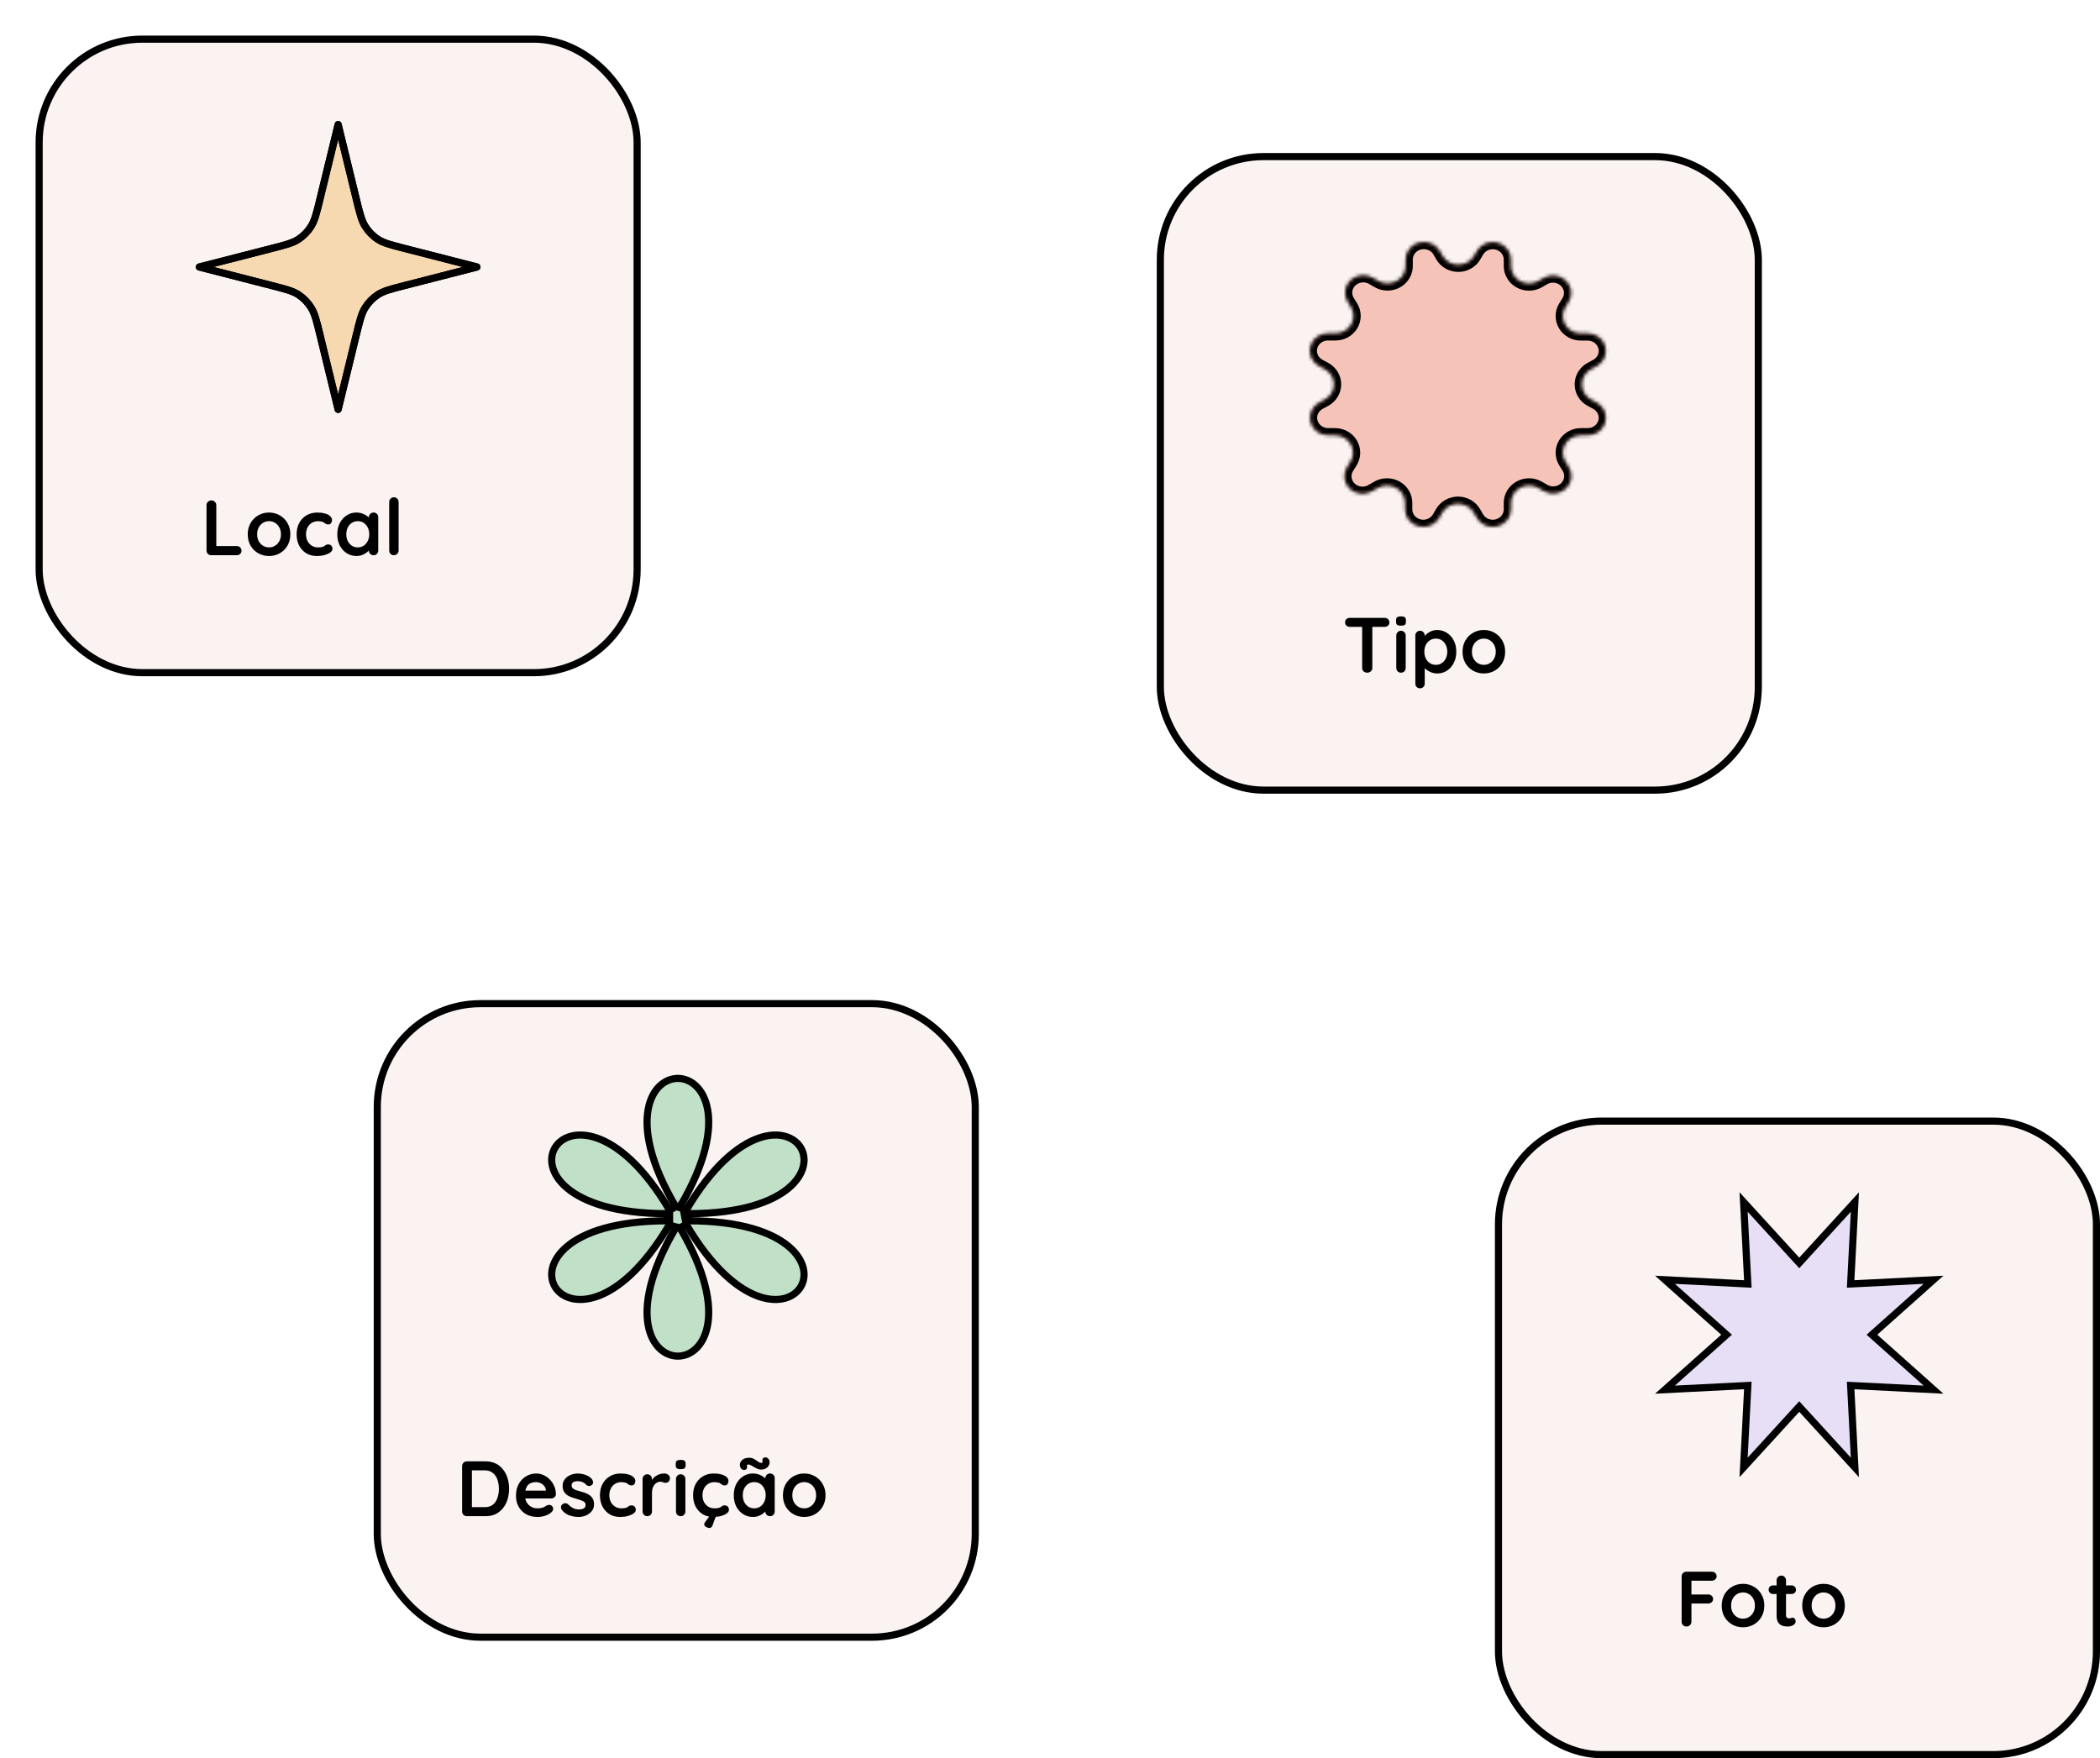 <svg width="590" height="494" viewBox="0 0 590 494" fill="none" xmlns="http://www.w3.org/2000/svg">
<g filter="url(#filter0_d_1025_175)">
<rect width="170" height="180" rx="30" fill="#FBF3F1"/>
<rect x="1" y="1" width="168" height="178" rx="29" stroke="black" stroke-width="2"/>
</g>
<g filter="url(#filter1_d_1025_175)">
<path d="M85 25L90.076 45.832C91.066 49.897 91.561 51.929 92.593 53.583C93.505 55.046 94.716 56.288 96.142 57.225C97.754 58.283 99.735 58.791 103.697 59.807L124 65.015L103.697 70.223C99.735 71.239 97.754 71.748 96.142 72.806C94.716 73.742 93.505 74.984 92.593 76.447C91.561 78.101 91.066 80.133 90.076 84.198L85 105.03L79.924 84.198C78.934 80.133 78.439 78.101 77.407 76.447C76.495 74.984 75.284 73.742 73.858 72.806C72.246 71.748 70.265 71.239 66.303 70.223L46 65.015L66.303 59.807C70.265 58.791 72.246 58.283 73.858 57.225C75.284 56.288 76.495 55.046 77.407 53.583C78.439 51.929 78.934 49.897 79.924 45.832L85 25Z" fill="#F6D9B0"/>
<path d="M85 25L90.076 45.832C91.066 49.897 91.561 51.929 92.593 53.583C93.505 55.046 94.716 56.288 96.142 57.225C97.754 58.283 99.735 58.791 103.697 59.807L124 65.015L103.697 70.223C99.735 71.239 97.754 71.748 96.142 72.806C94.716 73.742 93.505 74.984 92.593 76.447C91.561 78.101 91.066 80.133 90.076 84.198L85 105.03L79.924 84.198C78.934 80.133 78.439 78.101 77.407 76.447C76.495 74.984 75.284 73.742 73.858 72.806C72.246 71.748 70.265 71.239 66.303 70.223L46 65.015L66.303 59.807C70.265 58.791 72.246 58.283 73.858 57.225C75.284 56.288 76.495 55.046 77.407 53.583C78.439 51.929 78.934 49.897 79.924 45.832L85 25Z" fill="#F6D9B0"/>
<path d="M85 25L90.076 45.832C91.066 49.897 91.561 51.929 92.593 53.583C93.505 55.046 94.716 56.288 96.142 57.225C97.754 58.283 99.735 58.791 103.697 59.807L124 65.015L103.697 70.223C99.735 71.239 97.754 71.748 96.142 72.806C94.716 73.742 93.505 74.984 92.593 76.447C91.561 78.101 91.066 80.133 90.076 84.198L85 105.03L79.924 84.198C78.934 80.133 78.439 78.101 77.407 76.447C76.495 74.984 75.284 73.742 73.858 72.806C72.246 71.748 70.265 71.239 66.303 70.223L46 65.015L66.303 59.807C70.265 58.791 72.246 58.283 73.858 57.225C75.284 56.288 76.495 55.046 77.407 53.583C78.439 51.929 78.934 49.897 79.924 45.832L85 25Z" stroke="black" stroke-width="2" stroke-linecap="round" stroke-linejoin="round"/>
<path d="M85 25L90.076 45.832C91.066 49.897 91.561 51.929 92.593 53.583C93.505 55.046 94.716 56.288 96.142 57.225C97.754 58.283 99.735 58.791 103.697 59.807L124 65.015L103.697 70.223C99.735 71.239 97.754 71.748 96.142 72.806C94.716 73.742 93.505 74.984 92.593 76.447C91.561 78.101 91.066 80.133 90.076 84.198L85 105.03L79.924 84.198C78.934 80.133 78.439 78.101 77.407 76.447C76.495 74.984 75.284 73.742 73.858 72.806C72.246 71.748 70.265 71.239 66.303 70.223L46 65.015L66.303 59.807C70.265 58.791 72.246 58.283 73.858 57.225C75.284 56.288 76.495 55.046 77.407 53.583C78.439 51.929 78.934 49.897 79.924 45.832L85 25Z" stroke="black" stroke-width="2" stroke-linecap="round" stroke-linejoin="round"/>
</g>
<path d="M66.514 153.426C66.895 153.426 67.211 153.551 67.46 153.8C67.724 154.035 67.856 154.343 67.856 154.724C67.856 155.091 67.724 155.399 67.46 155.648C67.211 155.883 66.895 156 66.514 156H59.364C58.983 156 58.66 155.875 58.396 155.626C58.147 155.362 58.022 155.039 58.022 154.658V141.942C58.022 141.561 58.154 141.245 58.418 140.996C58.682 140.732 59.019 140.6 59.43 140.6C59.782 140.6 60.09 140.732 60.354 140.996C60.633 141.245 60.772 141.561 60.772 141.942V153.8L60.288 153.426H66.514ZM81.574 150.126C81.574 151.329 81.302 152.392 80.76 153.316C80.232 154.225 79.513 154.937 78.604 155.45C77.709 155.963 76.704 156.22 75.59 156.22C74.475 156.22 73.463 155.963 72.554 155.45C71.659 154.937 70.94 154.225 70.398 153.316C69.87 152.392 69.606 151.329 69.606 150.126C69.606 148.923 69.87 147.867 70.398 146.958C70.94 146.034 71.659 145.315 72.554 144.802C73.463 144.274 74.475 144.01 75.59 144.01C76.704 144.01 77.709 144.274 78.604 144.802C79.513 145.315 80.232 146.034 80.76 146.958C81.302 147.867 81.574 148.923 81.574 150.126ZM78.934 150.126C78.934 149.378 78.78 148.733 78.472 148.19C78.178 147.633 77.775 147.2 77.262 146.892C76.763 146.584 76.206 146.43 75.59 146.43C74.974 146.43 74.409 146.584 73.896 146.892C73.397 147.2 72.994 147.633 72.686 148.19C72.392 148.733 72.246 149.378 72.246 150.126C72.246 150.859 72.392 151.505 72.686 152.062C72.994 152.605 73.397 153.03 73.896 153.338C74.409 153.646 74.974 153.8 75.59 153.8C76.206 153.8 76.763 153.646 77.262 153.338C77.775 153.03 78.178 152.605 78.472 152.062C78.78 151.505 78.934 150.859 78.934 150.126ZM89.12 144.01C89.956 144.01 90.682 144.098 91.298 144.274C91.929 144.45 92.413 144.699 92.75 145.022C93.102 145.33 93.278 145.704 93.278 146.144C93.278 146.437 93.19 146.716 93.014 146.98C92.838 147.229 92.581 147.354 92.244 147.354C92.009 147.354 91.811 147.325 91.65 147.266C91.503 147.193 91.371 147.105 91.254 147.002C91.137 146.899 90.997 146.804 90.836 146.716C90.689 146.628 90.462 146.562 90.154 146.518C89.861 146.459 89.641 146.43 89.494 146.43C88.746 146.43 88.108 146.591 87.58 146.914C87.067 147.237 86.671 147.677 86.392 148.234C86.113 148.777 85.974 149.407 85.974 150.126C85.974 150.83 86.113 151.461 86.392 152.018C86.685 152.561 87.081 152.993 87.58 153.316C88.093 153.639 88.68 153.8 89.34 153.8C89.707 153.8 90.022 153.778 90.286 153.734C90.55 153.69 90.77 153.624 90.946 153.536C91.151 153.419 91.335 153.294 91.496 153.162C91.657 153.03 91.899 152.964 92.222 152.964C92.603 152.964 92.897 153.089 93.102 153.338C93.307 153.573 93.41 153.866 93.41 154.218C93.41 154.585 93.205 154.922 92.794 155.23C92.383 155.523 91.841 155.765 91.166 155.956C90.506 156.132 89.787 156.22 89.01 156.22C87.851 156.22 86.847 155.956 85.996 155.428C85.145 154.885 84.485 154.152 84.016 153.228C83.561 152.304 83.334 151.27 83.334 150.126C83.334 148.923 83.576 147.867 84.06 146.958C84.559 146.034 85.241 145.315 86.106 144.802C86.986 144.274 87.991 144.01 89.12 144.01ZM104.95 144.01C105.331 144.01 105.646 144.135 105.896 144.384C106.145 144.633 106.27 144.956 106.27 145.352V154.658C106.27 155.039 106.145 155.362 105.896 155.626C105.646 155.875 105.331 156 104.95 156C104.568 156 104.253 155.875 104.004 155.626C103.754 155.362 103.63 155.039 103.63 154.658V153.58L104.114 153.778C104.114 153.969 104.011 154.203 103.806 154.482C103.6 154.746 103.322 155.01 102.97 155.274C102.618 155.538 102.2 155.765 101.716 155.956C101.246 156.132 100.733 156.22 100.176 156.22C99.164 156.22 98.247 155.963 97.426 155.45C96.605 154.922 95.952 154.203 95.468 153.294C94.999 152.37 94.764 151.314 94.764 150.126C94.764 148.923 94.999 147.867 95.468 146.958C95.952 146.034 96.597 145.315 97.404 144.802C98.21 144.274 99.105 144.01 100.088 144.01C100.718 144.01 101.298 144.105 101.826 144.296C102.354 144.487 102.808 144.729 103.19 145.022C103.586 145.315 103.886 145.616 104.092 145.924C104.312 146.217 104.422 146.467 104.422 146.672L103.63 146.958V145.352C103.63 144.971 103.754 144.655 104.004 144.406C104.253 144.142 104.568 144.01 104.95 144.01ZM100.506 153.8C101.151 153.8 101.716 153.639 102.2 153.316C102.684 152.993 103.058 152.553 103.322 151.996C103.6 151.439 103.74 150.815 103.74 150.126C103.74 149.422 103.6 148.791 103.322 148.234C103.058 147.677 102.684 147.237 102.2 146.914C101.716 146.591 101.151 146.43 100.506 146.43C99.875 146.43 99.318 146.591 98.834 146.914C98.35 147.237 97.969 147.677 97.69 148.234C97.426 148.791 97.294 149.422 97.294 150.126C97.294 150.815 97.426 151.439 97.69 151.996C97.969 152.553 98.35 152.993 98.834 153.316C99.318 153.639 99.875 153.8 100.506 153.8ZM111.988 154.658C111.988 155.039 111.856 155.362 111.592 155.626C111.343 155.875 111.028 156 110.646 156C110.28 156 109.972 155.875 109.722 155.626C109.473 155.362 109.348 155.039 109.348 154.658V141.062C109.348 140.681 109.473 140.365 109.722 140.116C109.986 139.852 110.309 139.72 110.69 139.72C111.072 139.72 111.38 139.852 111.614 140.116C111.864 140.365 111.988 140.681 111.988 141.062V154.658Z" fill="black"/>
<g filter="url(#filter2_d_1025_175)">
<rect x="315" y="33" width="170" height="180" rx="30" fill="#FBF3F1"/>
<rect x="316" y="34" width="168" height="178" rx="29" stroke="black" stroke-width="2"/>
</g>
<g filter="url(#filter3_d_1025_175)">
<mask id="path-7-inside-1_1025_175" fill="white">
<path d="M404.089 62.006L404.946 60.537C405.498 59.585 406.364 58.836 407.407 58.411C408.45 57.985 409.611 57.907 410.706 58.188C411.801 58.47 412.767 59.095 413.451 59.964C414.135 60.834 414.499 61.898 414.484 62.989V64.683C414.471 65.558 414.7 66.421 415.148 67.182C415.597 67.943 416.248 68.575 417.035 69.013C417.822 69.45 418.716 69.678 419.625 69.671C420.534 69.665 421.424 69.425 422.204 68.976L423.706 68.106C424.679 67.548 425.818 67.318 426.943 67.453C428.067 67.588 429.112 68.08 429.914 68.851C430.715 69.623 431.226 70.629 431.366 71.712C431.506 72.794 431.267 73.891 430.687 74.828L429.784 76.274C429.317 77.024 429.067 77.881 429.06 78.756C429.053 79.631 429.289 80.492 429.744 81.249C430.199 82.006 430.856 82.632 431.647 83.063C432.438 83.493 433.334 83.712 434.242 83.696H435.99C437.124 83.68 438.231 84.028 439.137 84.686C440.042 85.344 440.693 86.274 440.986 87.329C441.28 88.383 441.2 89.502 440.758 90.508C440.316 91.514 439.538 92.349 438.548 92.881L437.011 93.705C436.22 94.132 435.561 94.754 435.102 95.508C434.644 96.261 434.402 97.119 434.402 97.992C434.402 98.866 434.644 99.723 435.102 100.477C435.561 101.23 436.22 101.853 437.011 102.28L438.548 103.104C439.538 103.636 440.316 104.471 440.758 105.477C441.2 106.483 441.28 107.602 440.986 108.656C440.693 109.711 440.042 110.641 439.137 111.299C438.231 111.957 437.124 112.305 435.99 112.289H434.242C433.334 112.273 432.438 112.492 431.647 112.922C430.856 113.353 430.199 113.979 429.744 114.736C429.289 115.493 429.053 116.354 429.06 117.229C429.067 118.103 429.317 118.96 429.784 119.711L430.687 121.168C431.296 122.105 431.558 123.213 431.43 124.312C431.303 125.41 430.794 126.435 429.985 127.22C429.177 128.005 428.117 128.504 426.977 128.636C425.837 128.767 424.685 128.525 423.706 127.946L422.204 127.076C421.424 126.628 420.534 126.388 419.625 126.381C418.716 126.375 417.822 126.602 417.035 127.04C416.248 127.478 415.597 128.11 415.148 128.871C414.7 129.632 414.471 130.494 414.484 131.369V133.053C414.502 134.144 414.14 135.211 413.457 136.082C412.773 136.953 411.807 137.58 410.712 137.863C409.616 138.146 408.454 138.069 407.41 137.643C406.365 137.218 405.498 136.469 404.946 135.515L404.089 134.035C403.646 133.273 403 132.639 402.217 132.197C401.435 131.756 400.544 131.523 399.637 131.523C398.73 131.523 397.839 131.756 397.056 132.197C396.274 132.639 395.628 133.273 395.184 134.035L394.328 135.515C393.776 136.469 392.908 137.218 391.864 137.643C390.819 138.069 389.657 138.146 388.562 137.863C387.466 137.58 386.5 136.953 385.817 136.082C385.134 135.211 384.772 134.144 384.789 133.053V131.369C384.803 130.494 384.574 129.632 384.125 128.871C383.677 128.11 383.025 127.478 382.239 127.04C381.452 126.602 380.557 126.375 379.649 126.381C378.74 126.388 377.849 126.628 377.069 127.076L375.567 127.946C374.589 128.554 373.424 128.821 372.267 128.702C371.109 128.584 370.029 128.087 369.205 127.294C368.382 126.501 367.866 125.461 367.743 124.346C367.619 123.232 367.897 122.11 368.528 121.168L369.431 119.711C369.898 118.96 370.148 118.103 370.155 117.229C370.162 116.354 369.926 115.493 369.471 114.736C369.016 113.979 368.359 113.353 367.568 112.922C366.777 112.492 365.881 112.273 364.973 112.289H363.225C362.091 112.305 360.984 111.957 360.078 111.299C359.173 110.641 358.522 109.711 358.229 108.656C357.935 107.602 358.015 106.483 358.457 105.477C358.899 104.471 359.677 103.636 360.667 103.104L362.204 102.28C362.995 101.853 363.654 101.23 364.113 100.477C364.571 99.723 364.813 98.866 364.813 97.992C364.813 97.119 364.571 96.261 364.113 95.508C363.654 94.754 362.995 94.132 362.204 93.705L360.667 92.881C359.65 92.35 358.851 91.503 358.401 90.477C357.951 89.452 357.877 88.309 358.191 87.238C358.505 86.166 359.189 85.23 360.129 84.582C361.07 83.934 362.211 83.614 363.366 83.674H365.114C366.022 83.689 366.918 83.47 367.709 83.04C368.5 82.61 369.157 81.983 369.612 81.226C370.067 80.469 370.303 79.608 370.296 78.734C370.289 77.859 370.039 77.002 369.572 76.251L368.669 74.805C368.068 73.863 367.816 72.754 367.953 71.656C368.09 70.558 368.608 69.538 369.423 68.759C370.238 67.981 371.302 67.491 372.443 67.368C373.584 67.246 374.735 67.498 375.708 68.084L377.21 68.954C377.99 69.402 378.881 69.642 379.789 69.649C380.698 69.655 381.592 69.428 382.379 68.99C383.166 68.552 383.818 67.921 384.266 67.159C384.714 66.398 384.944 65.536 384.93 64.661V62.966C384.915 61.875 385.279 60.811 385.963 59.941C386.648 59.072 387.614 58.447 388.708 58.166C389.803 57.885 390.964 57.963 392.007 58.388C393.051 58.814 393.917 59.562 394.469 60.515L395.325 61.983C395.774 62.718 396.413 63.327 397.18 63.75C397.947 64.174 398.816 64.398 399.701 64.401C400.585 64.403 401.455 64.183 402.225 63.763C402.994 63.343 403.637 62.738 404.089 62.006Z"/>
</mask>
<path d="M404.089 62.006L404.946 60.537C405.498 59.585 406.364 58.836 407.407 58.411C408.45 57.985 409.611 57.907 410.706 58.188C411.801 58.47 412.767 59.095 413.451 59.964C414.135 60.834 414.499 61.898 414.484 62.989V64.683C414.471 65.558 414.7 66.421 415.148 67.182C415.597 67.943 416.248 68.575 417.035 69.013C417.822 69.45 418.716 69.678 419.625 69.671C420.534 69.665 421.424 69.425 422.204 68.976L423.706 68.106C424.679 67.548 425.818 67.318 426.943 67.453C428.067 67.588 429.112 68.08 429.914 68.851C430.715 69.623 431.226 70.629 431.366 71.712C431.506 72.794 431.267 73.891 430.687 74.828L429.784 76.274C429.317 77.024 429.067 77.881 429.06 78.756C429.053 79.631 429.289 80.492 429.744 81.249C430.199 82.006 430.856 82.632 431.647 83.063C432.438 83.493 433.334 83.712 434.242 83.696H435.99C437.124 83.68 438.231 84.028 439.137 84.686C440.042 85.344 440.693 86.274 440.986 87.329C441.28 88.383 441.2 89.502 440.758 90.508C440.316 91.514 439.538 92.349 438.548 92.881L437.011 93.705C436.22 94.132 435.561 94.754 435.102 95.508C434.644 96.261 434.402 97.119 434.402 97.992C434.402 98.866 434.644 99.723 435.102 100.477C435.561 101.23 436.22 101.853 437.011 102.28L438.548 103.104C439.538 103.636 440.316 104.471 440.758 105.477C441.2 106.483 441.28 107.602 440.986 108.656C440.693 109.711 440.042 110.641 439.137 111.299C438.231 111.957 437.124 112.305 435.99 112.289H434.242C433.334 112.273 432.438 112.492 431.647 112.922C430.856 113.353 430.199 113.979 429.744 114.736C429.289 115.493 429.053 116.354 429.06 117.229C429.067 118.103 429.317 118.96 429.784 119.711L430.687 121.168C431.296 122.105 431.558 123.213 431.43 124.312C431.303 125.41 430.794 126.435 429.985 127.22C429.177 128.005 428.117 128.504 426.977 128.636C425.837 128.767 424.685 128.525 423.706 127.946L422.204 127.076C421.424 126.628 420.534 126.388 419.625 126.381C418.716 126.375 417.822 126.602 417.035 127.04C416.248 127.478 415.597 128.11 415.148 128.871C414.7 129.632 414.471 130.494 414.484 131.369V133.053C414.502 134.144 414.14 135.211 413.457 136.082C412.773 136.953 411.807 137.58 410.712 137.863C409.616 138.146 408.454 138.069 407.41 137.643C406.365 137.218 405.498 136.469 404.946 135.515L404.089 134.035C403.646 133.273 403 132.639 402.217 132.197C401.435 131.756 400.544 131.523 399.637 131.523C398.73 131.523 397.839 131.756 397.056 132.197C396.274 132.639 395.628 133.273 395.184 134.035L394.328 135.515C393.776 136.469 392.908 137.218 391.864 137.643C390.819 138.069 389.657 138.146 388.562 137.863C387.466 137.58 386.5 136.953 385.817 136.082C385.134 135.211 384.772 134.144 384.789 133.053V131.369C384.803 130.494 384.574 129.632 384.125 128.871C383.677 128.11 383.025 127.478 382.239 127.04C381.452 126.602 380.557 126.375 379.649 126.381C378.74 126.388 377.849 126.628 377.069 127.076L375.567 127.946C374.589 128.554 373.424 128.821 372.267 128.702C371.109 128.584 370.029 128.087 369.205 127.294C368.382 126.501 367.866 125.461 367.743 124.346C367.619 123.232 367.897 122.11 368.528 121.168L369.431 119.711C369.898 118.96 370.148 118.103 370.155 117.229C370.162 116.354 369.926 115.493 369.471 114.736C369.016 113.979 368.359 113.353 367.568 112.922C366.777 112.492 365.881 112.273 364.973 112.289H363.225C362.091 112.305 360.984 111.957 360.078 111.299C359.173 110.641 358.522 109.711 358.229 108.656C357.935 107.602 358.015 106.483 358.457 105.477C358.899 104.471 359.677 103.636 360.667 103.104L362.204 102.28C362.995 101.853 363.654 101.23 364.113 100.477C364.571 99.723 364.813 98.866 364.813 97.992C364.813 97.119 364.571 96.261 364.113 95.508C363.654 94.754 362.995 94.132 362.204 93.705L360.667 92.881C359.65 92.35 358.851 91.503 358.401 90.477C357.951 89.452 357.877 88.309 358.191 87.238C358.505 86.166 359.189 85.23 360.129 84.582C361.07 83.934 362.211 83.614 363.366 83.674H365.114C366.022 83.689 366.918 83.47 367.709 83.04C368.5 82.61 369.157 81.983 369.612 81.226C370.067 80.469 370.303 79.608 370.296 78.734C370.289 77.859 370.039 77.002 369.572 76.251L368.669 74.805C368.068 73.863 367.816 72.754 367.953 71.656C368.09 70.558 368.608 69.538 369.423 68.759C370.238 67.981 371.302 67.491 372.443 67.368C373.584 67.246 374.735 67.498 375.708 68.084L377.21 68.954C377.99 69.402 378.881 69.642 379.789 69.649C380.698 69.655 381.592 69.428 382.379 68.99C383.166 68.552 383.818 67.921 384.266 67.159C384.714 66.398 384.944 65.536 384.93 64.661V62.966C384.915 61.875 385.279 60.811 385.963 59.941C386.648 59.072 387.614 58.447 388.708 58.166C389.803 57.885 390.964 57.963 392.007 58.388C393.051 58.814 393.917 59.562 394.469 60.515L395.325 61.983C395.774 62.718 396.413 63.327 397.18 63.75C397.947 64.174 398.816 64.398 399.701 64.401C400.585 64.403 401.455 64.183 402.225 63.763C402.994 63.343 403.637 62.738 404.089 62.006Z" fill="#F6C3B8"/>
<path d="M404.089 62.006L404.946 60.537C405.498 59.585 406.364 58.836 407.407 58.411C408.45 57.985 409.611 57.907 410.706 58.188C411.801 58.47 412.767 59.095 413.451 59.964C414.135 60.834 414.499 61.898 414.484 62.989V64.683C414.471 65.558 414.7 66.421 415.148 67.182C415.597 67.943 416.248 68.575 417.035 69.013C417.822 69.45 418.716 69.678 419.625 69.671C420.534 69.665 421.424 69.425 422.204 68.976L423.706 68.106C424.679 67.548 425.818 67.318 426.943 67.453C428.067 67.588 429.112 68.08 429.914 68.851C430.715 69.623 431.226 70.629 431.366 71.712C431.506 72.794 431.267 73.891 430.687 74.828L429.784 76.274C429.317 77.024 429.067 77.881 429.06 78.756C429.053 79.631 429.289 80.492 429.744 81.249C430.199 82.006 430.856 82.632 431.647 83.063C432.438 83.493 433.334 83.712 434.242 83.696H435.99C437.124 83.68 438.231 84.028 439.137 84.686C440.042 85.344 440.693 86.274 440.986 87.329C441.28 88.383 441.2 89.502 440.758 90.508C440.316 91.514 439.538 92.349 438.548 92.881L437.011 93.705C436.22 94.132 435.561 94.754 435.102 95.508C434.644 96.261 434.402 97.119 434.402 97.992C434.402 98.866 434.644 99.723 435.102 100.477C435.561 101.23 436.22 101.853 437.011 102.28L438.548 103.104C439.538 103.636 440.316 104.471 440.758 105.477C441.2 106.483 441.28 107.602 440.986 108.656C440.693 109.711 440.042 110.641 439.137 111.299C438.231 111.957 437.124 112.305 435.99 112.289H434.242C433.334 112.273 432.438 112.492 431.647 112.922C430.856 113.353 430.199 113.979 429.744 114.736C429.289 115.493 429.053 116.354 429.06 117.229C429.067 118.103 429.317 118.96 429.784 119.711L430.687 121.168C431.296 122.105 431.558 123.213 431.43 124.312C431.303 125.41 430.794 126.435 429.985 127.22C429.177 128.005 428.117 128.504 426.977 128.636C425.837 128.767 424.685 128.525 423.706 127.946L422.204 127.076C421.424 126.628 420.534 126.388 419.625 126.381C418.716 126.375 417.822 126.602 417.035 127.04C416.248 127.478 415.597 128.11 415.148 128.871C414.7 129.632 414.471 130.494 414.484 131.369V133.053C414.502 134.144 414.14 135.211 413.457 136.082C412.773 136.953 411.807 137.58 410.712 137.863C409.616 138.146 408.454 138.069 407.41 137.643C406.365 137.218 405.498 136.469 404.946 135.515L404.089 134.035C403.646 133.273 403 132.639 402.217 132.197C401.435 131.756 400.544 131.523 399.637 131.523C398.73 131.523 397.839 131.756 397.056 132.197C396.274 132.639 395.628 133.273 395.184 134.035L394.328 135.515C393.776 136.469 392.908 137.218 391.864 137.643C390.819 138.069 389.657 138.146 388.562 137.863C387.466 137.58 386.5 136.953 385.817 136.082C385.134 135.211 384.772 134.144 384.789 133.053V131.369C384.803 130.494 384.574 129.632 384.125 128.871C383.677 128.11 383.025 127.478 382.239 127.04C381.452 126.602 380.557 126.375 379.649 126.381C378.74 126.388 377.849 126.628 377.069 127.076L375.567 127.946C374.589 128.554 373.424 128.821 372.267 128.702C371.109 128.584 370.029 128.087 369.205 127.294C368.382 126.501 367.866 125.461 367.743 124.346C367.619 123.232 367.897 122.11 368.528 121.168L369.431 119.711C369.898 118.96 370.148 118.103 370.155 117.229C370.162 116.354 369.926 115.493 369.471 114.736C369.016 113.979 368.359 113.353 367.568 112.922C366.777 112.492 365.881 112.273 364.973 112.289H363.225C362.091 112.305 360.984 111.957 360.078 111.299C359.173 110.641 358.522 109.711 358.229 108.656C357.935 107.602 358.015 106.483 358.457 105.477C358.899 104.471 359.677 103.636 360.667 103.104L362.204 102.28C362.995 101.853 363.654 101.23 364.113 100.477C364.571 99.723 364.813 98.866 364.813 97.992C364.813 97.119 364.571 96.261 364.113 95.508C363.654 94.754 362.995 94.132 362.204 93.705L360.667 92.881C359.65 92.35 358.851 91.503 358.401 90.477C357.951 89.452 357.877 88.309 358.191 87.238C358.505 86.166 359.189 85.23 360.129 84.582C361.07 83.934 362.211 83.614 363.366 83.674H365.114C366.022 83.689 366.918 83.47 367.709 83.04C368.5 82.61 369.157 81.983 369.612 81.226C370.067 80.469 370.303 79.608 370.296 78.734C370.289 77.859 370.039 77.002 369.572 76.251L368.669 74.805C368.068 73.863 367.816 72.754 367.953 71.656C368.09 70.558 368.608 69.538 369.423 68.759C370.238 67.981 371.302 67.491 372.443 67.368C373.584 67.246 374.735 67.498 375.708 68.084L377.21 68.954C377.99 69.402 378.881 69.642 379.789 69.649C380.698 69.655 381.592 69.428 382.379 68.99C383.166 68.552 383.818 67.921 384.266 67.159C384.714 66.398 384.944 65.536 384.93 64.661V62.966C384.915 61.875 385.279 60.811 385.963 59.941C386.648 59.072 387.614 58.447 388.708 58.166C389.803 57.885 390.964 57.963 392.007 58.388C393.051 58.814 393.917 59.562 394.469 60.515L395.325 61.983C395.774 62.718 396.413 63.327 397.18 63.75C397.947 64.174 398.816 64.398 399.701 64.401C400.585 64.403 401.455 64.183 402.225 63.763C402.994 63.343 403.637 62.738 404.089 62.006Z" stroke="black" stroke-width="4" mask="url(#path-7-inside-1_1025_175)"/>
</g>
<path d="M384.107 189C383.696 189 383.359 188.875 383.095 188.626C382.831 188.362 382.699 188.039 382.699 187.658V174.898H385.559V187.658C385.559 188.039 385.42 188.362 385.141 188.626C384.877 188.875 384.532 189 384.107 189ZM379.245 176.13C378.864 176.13 378.541 176.013 378.277 175.778C378.028 175.543 377.903 175.235 377.903 174.854C377.903 174.473 378.028 174.172 378.277 173.952C378.541 173.717 378.864 173.6 379.245 173.6H389.013C389.394 173.6 389.71 173.717 389.959 173.952C390.223 174.187 390.355 174.495 390.355 174.876C390.355 175.257 390.223 175.565 389.959 175.8C389.71 176.02 389.394 176.13 389.013 176.13H379.245ZM394.931 187.658C394.931 188.039 394.806 188.362 394.557 188.626C394.307 188.875 393.992 189 393.611 189C393.229 189 392.914 188.875 392.665 188.626C392.415 188.362 392.291 188.039 392.291 187.658V178.572C392.291 178.191 392.415 177.875 392.665 177.626C392.914 177.362 393.229 177.23 393.611 177.23C393.992 177.23 394.307 177.362 394.557 177.626C394.806 177.875 394.931 178.191 394.931 178.572V187.658ZM393.589 175.8C393.09 175.8 392.738 175.719 392.533 175.558C392.327 175.397 392.225 175.111 392.225 174.7V174.282C392.225 173.857 392.335 173.571 392.555 173.424C392.789 173.263 393.141 173.182 393.611 173.182C394.124 173.182 394.483 173.263 394.689 173.424C394.894 173.585 394.997 173.871 394.997 174.282V174.7C394.997 175.125 394.887 175.419 394.667 175.58C394.447 175.727 394.087 175.8 393.589 175.8ZM403.738 177.01C404.765 177.01 405.681 177.274 406.488 177.802C407.309 178.315 407.955 179.027 408.424 179.936C408.908 180.845 409.15 181.901 409.15 183.104C409.15 184.307 408.908 185.37 408.424 186.294C407.955 187.203 407.317 187.922 406.51 188.45C405.718 188.963 404.823 189.22 403.826 189.22C403.239 189.22 402.689 189.125 402.176 188.934C401.663 188.743 401.208 188.501 400.812 188.208C400.431 187.915 400.13 187.621 399.91 187.328C399.705 187.02 399.602 186.763 399.602 186.558L400.284 186.272V192.058C400.284 192.439 400.159 192.755 399.91 193.004C399.661 193.268 399.345 193.4 398.964 193.4C398.583 193.4 398.267 193.275 398.018 193.026C397.769 192.777 397.644 192.454 397.644 192.058V178.572C397.644 178.191 397.769 177.875 398.018 177.626C398.267 177.362 398.583 177.23 398.964 177.23C399.345 177.23 399.661 177.362 399.91 177.626C400.159 177.875 400.284 178.191 400.284 178.572V179.65L399.91 179.452C399.91 179.261 400.013 179.034 400.218 178.77C400.423 178.491 400.702 178.22 401.054 177.956C401.406 177.677 401.809 177.45 402.264 177.274C402.733 177.098 403.225 177.01 403.738 177.01ZM403.408 179.43C402.763 179.43 402.198 179.591 401.714 179.914C401.23 180.237 400.849 180.677 400.57 181.234C400.306 181.777 400.174 182.4 400.174 183.104C400.174 183.793 400.306 184.424 400.57 184.996C400.849 185.553 401.23 185.993 401.714 186.316C402.198 186.639 402.763 186.8 403.408 186.8C404.053 186.8 404.611 186.639 405.08 186.316C405.564 185.993 405.938 185.553 406.202 184.996C406.481 184.424 406.62 183.793 406.62 183.104C406.62 182.4 406.481 181.777 406.202 181.234C405.938 180.677 405.564 180.237 405.08 179.914C404.611 179.591 404.053 179.43 403.408 179.43ZM422.876 183.126C422.876 184.329 422.605 185.392 422.062 186.316C421.534 187.225 420.816 187.937 419.906 188.45C419.012 188.963 418.007 189.22 416.892 189.22C415.778 189.22 414.766 188.963 413.856 188.45C412.962 187.937 412.243 187.225 411.7 186.316C411.172 185.392 410.908 184.329 410.908 183.126C410.908 181.923 411.172 180.867 411.7 179.958C412.243 179.034 412.962 178.315 413.856 177.802C414.766 177.274 415.778 177.01 416.892 177.01C418.007 177.01 419.012 177.274 419.906 177.802C420.816 178.315 421.534 179.034 422.062 179.958C422.605 180.867 422.876 181.923 422.876 183.126ZM420.236 183.126C420.236 182.378 420.082 181.733 419.774 181.19C419.481 180.633 419.078 180.2 418.564 179.892C418.066 179.584 417.508 179.43 416.892 179.43C416.276 179.43 415.712 179.584 415.198 179.892C414.7 180.2 414.296 180.633 413.988 181.19C413.695 181.733 413.548 182.378 413.548 183.126C413.548 183.859 413.695 184.505 413.988 185.062C414.296 185.605 414.7 186.03 415.198 186.338C415.712 186.646 416.276 186.8 416.892 186.8C417.508 186.8 418.066 186.646 418.564 186.338C419.078 186.03 419.481 185.605 419.774 185.062C420.082 184.505 420.236 183.859 420.236 183.126Z" fill="black"/>
<g filter="url(#filter4_d_1025_175)">
<rect x="95" y="271" width="170" height="180" rx="30" fill="#FBF3F1"/>
<rect x="96" y="272" width="168" height="178" rx="29" stroke="black" stroke-width="2"/>
</g>
<g filter="url(#filter5_d_1025_175)">
<path d="M181.914 334.489C211.424 384.544 149.476 384.544 178.986 334.489C149.476 384.544 118.49 332.009 177.534 332.009C118.49 332.009 149.476 279.475 178.986 329.541C149.476 279.486 211.424 279.486 181.914 329.541C211.424 279.486 242.41 332.009 183.366 332.009C242.41 332.009 211.424 384.555 181.914 334.489Z" fill="#C0E0C7"/>
<path d="M181.052 334.997L181.914 334.489L182.775 333.982C182.775 333.982 182.775 333.982 182.775 333.982L181.052 334.997ZM181.052 334.997C181.052 334.997 181.052 334.997 181.052 334.997M181.052 334.997L181.052 334.997M181.052 334.997C188.367 347.404 189.907 356.535 188.774 362.457C187.647 368.352 183.922 371.03 180.45 371.03C176.978 371.03 173.253 368.352 172.126 362.457C170.993 356.535 172.533 347.404 179.848 334.997L178.986 334.489M181.052 334.997L178.986 334.489M178.125 333.982C170.812 346.386 163.502 352.267 157.681 354.273C151.871 356.276 147.637 354.435 145.914 351.512C145.039 350.03 144.747 348.19 145.235 346.234C145.724 344.275 147.008 342.162 149.345 340.202C154.029 336.271 162.892 333.009 177.534 333.009V332.009V331.009C162.892 331.009 154.029 327.748 149.345 323.817C147.008 321.857 145.724 319.744 145.235 317.785C144.747 315.83 145.039 313.991 145.913 312.508C147.637 309.586 151.87 307.746 157.68 309.75C163.501 311.758 170.811 317.641 178.124 330.048L178.125 333.982ZM178.125 333.982L178.986 334.489M178.125 333.982L178.986 334.489M178.986 329.541L178.125 330.049C178.125 330.049 178.125 330.049 178.125 330.049L178.986 329.541ZM178.986 329.541L179.848 329.033C179.848 329.033 179.848 329.033 179.848 329.033M178.986 329.541L179.848 329.033M179.848 329.033C172.533 316.626 170.993 307.495 172.126 301.573C173.253 295.679 176.978 293 180.45 293C183.922 293 187.647 295.679 188.774 301.573C189.907 307.495 188.367 316.626 181.052 329.033L181.914 329.541M179.848 329.033L181.914 329.541M181.914 329.541L182.775 330.049C190.088 317.645 197.398 311.763 203.22 309.755C209.03 307.751 213.263 309.591 214.987 312.513C215.861 313.995 216.153 315.833 215.665 317.788C215.176 319.747 213.892 321.859 211.556 323.819C206.871 327.749 198.008 331.009 183.366 331.009V332.009V333.009C198.008 333.009 206.871 336.271 211.555 340.203C213.892 342.164 215.175 344.278 215.665 346.237C216.153 348.194 215.861 350.033 214.986 351.516C213.263 354.44 209.029 356.281 203.22 354.278C197.399 352.271 190.089 346.389 182.776 333.983L181.914 329.541Z" stroke="black" stroke-width="2"/>
</g>
<path d="M136.436 410.6C137.492 410.6 138.43 410.798 139.252 411.194C140.073 411.59 140.762 412.147 141.32 412.866C141.892 413.57 142.317 414.391 142.596 415.33C142.889 416.254 143.036 417.244 143.036 418.3C143.036 419.723 142.779 421.021 142.266 422.194C141.752 423.353 141.004 424.277 140.022 424.966C139.054 425.655 137.858 426 136.436 426H131.178C130.796 426 130.474 425.875 130.21 425.626C129.96 425.362 129.836 425.039 129.836 424.658V411.942C129.836 411.561 129.96 411.245 130.21 410.996C130.474 410.732 130.796 410.6 131.178 410.6H136.436ZM136.216 423.47C137.14 423.47 137.895 423.235 138.482 422.766C139.068 422.282 139.494 421.651 139.758 420.874C140.036 420.082 140.176 419.224 140.176 418.3C140.176 417.611 140.095 416.958 139.934 416.342C139.787 415.711 139.552 415.161 139.23 414.692C138.907 414.208 138.496 413.827 137.998 413.548C137.499 413.269 136.905 413.13 136.216 413.13H132.366L132.586 412.932V423.712L132.454 423.47H136.216ZM151.058 426.22C149.811 426.22 148.726 425.963 147.802 425.45C146.893 424.922 146.189 424.211 145.69 423.316C145.206 422.421 144.964 421.409 144.964 420.28C144.964 418.96 145.228 417.838 145.756 416.914C146.299 415.975 147.003 415.257 147.868 414.758C148.733 414.259 149.65 414.01 150.618 414.01C151.366 414.01 152.07 414.164 152.73 414.472C153.405 414.78 153.999 415.205 154.512 415.748C155.025 416.276 155.429 416.892 155.722 417.596C156.03 418.3 156.184 419.048 156.184 419.84C156.169 420.192 156.03 420.478 155.766 420.698C155.502 420.918 155.194 421.028 154.842 421.028H146.438L145.778 418.828H153.852L153.368 419.268V418.674C153.339 418.249 153.185 417.867 152.906 417.53C152.642 417.193 152.305 416.929 151.894 416.738C151.498 416.533 151.073 416.43 150.618 416.43C150.178 416.43 149.767 416.489 149.386 416.606C149.005 416.723 148.675 416.921 148.396 417.2C148.117 417.479 147.897 417.853 147.736 418.322C147.575 418.791 147.494 419.385 147.494 420.104C147.494 420.896 147.655 421.571 147.978 422.128C148.315 422.671 148.741 423.089 149.254 423.382C149.782 423.661 150.339 423.8 150.926 423.8C151.469 423.8 151.901 423.756 152.224 423.668C152.547 423.58 152.803 423.477 152.994 423.36C153.199 423.228 153.383 423.118 153.544 423.03C153.808 422.898 154.057 422.832 154.292 422.832C154.615 422.832 154.879 422.942 155.084 423.162C155.304 423.382 155.414 423.639 155.414 423.932C155.414 424.328 155.209 424.687 154.798 425.01C154.417 425.333 153.881 425.619 153.192 425.868C152.503 426.103 151.791 426.22 151.058 426.22ZM157.809 424.174C157.662 423.969 157.596 423.705 157.611 423.382C157.625 423.059 157.816 422.781 158.183 422.546C158.417 422.399 158.667 422.341 158.931 422.37C159.195 422.385 159.451 422.517 159.701 422.766C160.126 423.191 160.573 423.521 161.043 423.756C161.512 423.991 162.099 424.108 162.803 424.108C163.023 424.093 163.265 424.064 163.529 424.02C163.793 423.961 164.02 423.844 164.211 423.668C164.416 423.477 164.519 423.191 164.519 422.81C164.519 422.487 164.409 422.231 164.189 422.04C163.969 421.849 163.675 421.688 163.309 421.556C162.957 421.424 162.561 421.299 162.121 421.182C161.666 421.05 161.197 420.903 160.713 420.742C160.243 420.581 159.811 420.375 159.415 420.126C159.019 419.862 158.696 419.517 158.447 419.092C158.197 418.667 158.073 418.131 158.073 417.486C158.073 416.753 158.278 416.129 158.689 415.616C159.099 415.103 159.627 414.707 160.273 414.428C160.933 414.149 161.622 414.01 162.341 414.01C162.795 414.01 163.272 414.069 163.771 414.186C164.269 414.289 164.746 414.465 165.201 414.714C165.655 414.949 166.037 415.264 166.345 415.66C166.506 415.88 166.601 416.144 166.631 416.452C166.66 416.76 166.521 417.039 166.213 417.288C165.993 417.464 165.736 417.545 165.443 417.53C165.149 417.501 164.907 417.398 164.717 417.222C164.467 416.899 164.13 416.643 163.705 416.452C163.294 416.261 162.817 416.166 162.275 416.166C162.055 416.166 161.813 416.195 161.549 416.254C161.299 416.298 161.079 416.408 160.889 416.584C160.698 416.745 160.603 417.009 160.603 417.376C160.603 417.713 160.713 417.985 160.933 418.19C161.153 418.381 161.446 418.542 161.813 418.674C162.194 418.791 162.597 418.909 163.023 419.026C163.463 419.143 163.91 419.283 164.365 419.444C164.819 419.605 165.237 419.818 165.619 420.082C166 420.346 166.308 420.691 166.543 421.116C166.777 421.527 166.895 422.055 166.895 422.7C166.895 423.448 166.675 424.086 166.235 424.614C165.795 425.142 165.245 425.545 164.585 425.824C163.925 426.088 163.25 426.22 162.561 426.22C161.695 426.22 160.83 426.073 159.965 425.78C159.099 425.472 158.381 424.937 157.809 424.174ZM174.34 414.01C175.176 414.01 175.902 414.098 176.518 414.274C177.148 414.45 177.632 414.699 177.97 415.022C178.322 415.33 178.498 415.704 178.498 416.144C178.498 416.437 178.41 416.716 178.234 416.98C178.058 417.229 177.801 417.354 177.464 417.354C177.229 417.354 177.031 417.325 176.87 417.266C176.723 417.193 176.591 417.105 176.474 417.002C176.356 416.899 176.217 416.804 176.056 416.716C175.909 416.628 175.682 416.562 175.374 416.518C175.08 416.459 174.86 416.43 174.714 416.43C173.966 416.43 173.328 416.591 172.8 416.914C172.286 417.237 171.89 417.677 171.612 418.234C171.333 418.777 171.194 419.407 171.194 420.126C171.194 420.83 171.333 421.461 171.612 422.018C171.905 422.561 172.301 422.993 172.8 423.316C173.313 423.639 173.9 423.8 174.56 423.8C174.926 423.8 175.242 423.778 175.506 423.734C175.77 423.69 175.99 423.624 176.166 423.536C176.371 423.419 176.554 423.294 176.716 423.162C176.877 423.03 177.119 422.964 177.442 422.964C177.823 422.964 178.116 423.089 178.322 423.338C178.527 423.573 178.63 423.866 178.63 424.218C178.63 424.585 178.424 424.922 178.014 425.23C177.603 425.523 177.06 425.765 176.386 425.956C175.726 426.132 175.007 426.22 174.23 426.22C173.071 426.22 172.066 425.956 171.216 425.428C170.365 424.885 169.705 424.152 169.236 423.228C168.781 422.304 168.554 421.27 168.554 420.126C168.554 418.923 168.796 417.867 169.28 416.958C169.778 416.034 170.46 415.315 171.326 414.802C172.206 414.274 173.21 414.01 174.34 414.01ZM181.854 426C181.472 426 181.157 425.875 180.908 425.626C180.658 425.362 180.534 425.039 180.534 424.658V415.572C180.534 415.191 180.658 414.875 180.908 414.626C181.157 414.362 181.472 414.23 181.854 414.23C182.235 414.23 182.55 414.362 182.8 414.626C183.049 414.875 183.174 415.191 183.174 415.572V417.64L183.02 416.166C183.181 415.814 183.386 415.506 183.636 415.242C183.9 414.963 184.193 414.736 184.516 414.56C184.838 414.369 185.183 414.23 185.55 414.142C185.916 414.054 186.283 414.01 186.65 414.01C187.09 414.01 187.456 414.135 187.75 414.384C188.058 414.633 188.212 414.927 188.212 415.264C188.212 415.748 188.087 416.1 187.838 416.32C187.588 416.525 187.317 416.628 187.024 416.628C186.745 416.628 186.488 416.577 186.254 416.474C186.034 416.371 185.777 416.32 185.484 416.32C185.22 416.32 184.948 416.386 184.67 416.518C184.406 416.635 184.156 416.826 183.922 417.09C183.702 417.354 183.518 417.684 183.372 418.08C183.24 418.461 183.174 418.916 183.174 419.444V424.658C183.174 425.039 183.049 425.362 182.8 425.626C182.55 425.875 182.235 426 181.854 426ZM192.559 424.658C192.559 425.039 192.434 425.362 192.185 425.626C191.935 425.875 191.62 426 191.239 426C190.857 426 190.542 425.875 190.293 425.626C190.043 425.362 189.919 425.039 189.919 424.658V415.572C189.919 415.191 190.043 414.875 190.293 414.626C190.542 414.362 190.857 414.23 191.239 414.23C191.62 414.23 191.935 414.362 192.185 414.626C192.434 414.875 192.559 415.191 192.559 415.572V424.658ZM191.217 412.8C190.718 412.8 190.366 412.719 190.161 412.558C189.955 412.397 189.853 412.111 189.853 411.7V411.282C189.853 410.857 189.963 410.571 190.183 410.424C190.417 410.263 190.769 410.182 191.239 410.182C191.752 410.182 192.111 410.263 192.317 410.424C192.522 410.585 192.625 410.871 192.625 411.282V411.7C192.625 412.125 192.515 412.419 192.295 412.58C192.075 412.727 191.715 412.8 191.217 412.8ZM200.508 414.01C201.344 414.01 202.07 414.098 202.686 414.274C203.316 414.45 203.8 414.699 204.138 415.022C204.49 415.33 204.666 415.704 204.666 416.144C204.666 416.437 204.578 416.716 204.402 416.98C204.226 417.229 203.969 417.354 203.632 417.354C203.397 417.354 203.199 417.325 203.038 417.266C202.891 417.193 202.759 417.105 202.642 417.002C202.524 416.899 202.385 416.804 202.224 416.716C202.077 416.628 201.85 416.562 201.542 416.518C201.248 416.459 201.028 416.43 200.882 416.43C200.134 416.43 199.496 416.591 198.968 416.914C198.454 417.237 198.058 417.677 197.78 418.234C197.501 418.777 197.362 419.407 197.362 420.126C197.362 420.83 197.501 421.461 197.78 422.018C198.073 422.561 198.469 422.993 198.968 423.316C199.481 423.639 200.068 423.8 200.728 423.8C201.094 423.8 201.41 423.778 201.674 423.734C201.938 423.69 202.158 423.624 202.334 423.536C202.539 423.419 202.722 423.294 202.884 423.162C203.045 423.03 203.287 422.964 203.61 422.964C203.991 422.964 204.284 423.089 204.49 423.338C204.695 423.573 204.798 423.866 204.798 424.218C204.798 424.585 204.592 424.922 204.182 425.23C203.771 425.523 203.228 425.765 202.554 425.956C201.894 426.132 201.175 426.22 200.398 426.22C199.239 426.22 198.234 425.956 197.384 425.428C196.533 424.885 195.873 424.152 195.404 423.228C194.949 422.304 194.722 421.27 194.722 420.126C194.722 418.923 194.964 417.867 195.448 416.958C195.946 416.034 196.628 415.315 197.494 414.802C198.374 414.274 199.378 414.01 200.508 414.01ZM199.276 429.322C199.129 429.322 198.938 429.278 198.704 429.19C198.484 429.117 198.286 428.999 198.11 428.838C197.934 428.691 197.846 428.515 197.846 428.31C197.846 428.09 197.934 427.87 198.11 427.65L199.826 425.34H201.388L200.178 428.618C200.002 429.087 199.701 429.322 199.276 429.322ZM216.337 414.01C216.719 414.01 217.034 414.135 217.283 414.384C217.533 414.633 217.657 414.956 217.657 415.352V424.658C217.657 425.039 217.533 425.362 217.283 425.626C217.034 425.875 216.719 426 216.337 426C215.956 426 215.641 425.875 215.391 425.626C215.142 425.362 215.017 425.039 215.017 424.658V423.58L215.501 423.778C215.501 423.969 215.399 424.203 215.193 424.482C214.988 424.746 214.709 425.01 214.357 425.274C214.005 425.538 213.587 425.765 213.103 425.956C212.634 426.132 212.121 426.22 211.563 426.22C210.551 426.22 209.635 425.963 208.813 425.45C207.992 424.922 207.339 424.203 206.855 423.294C206.386 422.37 206.151 421.314 206.151 420.126C206.151 418.923 206.386 417.867 206.855 416.958C207.339 416.034 207.985 415.315 208.791 414.802C209.598 414.274 210.493 414.01 211.475 414.01C212.106 414.01 212.685 414.105 213.213 414.296C213.741 414.487 214.196 414.729 214.577 415.022C214.973 415.315 215.274 415.616 215.479 415.924C215.699 416.217 215.809 416.467 215.809 416.672L215.017 416.958V415.352C215.017 414.971 215.142 414.655 215.391 414.406C215.641 414.142 215.956 414.01 216.337 414.01ZM211.893 423.8C212.539 423.8 213.103 423.639 213.587 423.316C214.071 422.993 214.445 422.553 214.709 421.996C214.988 421.439 215.127 420.815 215.127 420.126C215.127 419.422 214.988 418.791 214.709 418.234C214.445 417.677 214.071 417.237 213.587 416.914C213.103 416.591 212.539 416.43 211.893 416.43C211.263 416.43 210.705 416.591 210.221 416.914C209.737 417.237 209.356 417.677 209.077 418.234C208.813 418.791 208.681 419.422 208.681 420.126C208.681 420.815 208.813 421.439 209.077 421.996C209.356 422.553 209.737 422.993 210.221 423.316C210.705 423.639 211.263 423.8 211.893 423.8ZM209.077 413.02C208.755 413.02 208.469 412.888 208.219 412.624C207.985 412.36 207.867 411.993 207.867 411.524C207.867 411.055 208.087 410.615 208.527 410.204C208.967 409.793 209.649 409.588 210.573 409.588C210.955 409.588 211.299 409.661 211.607 409.808C211.915 409.955 212.194 410.123 212.443 410.314C212.707 410.49 212.949 410.651 213.169 410.798C213.404 410.945 213.617 411.018 213.807 411.018C213.969 411.018 214.093 410.981 214.181 410.908C214.269 410.82 214.291 410.703 214.247 410.556C214.145 410.219 214.181 409.955 214.357 409.764C214.533 409.573 214.753 409.478 215.017 409.478C215.355 409.478 215.641 409.61 215.875 409.874C216.11 410.123 216.227 410.475 216.227 410.93C216.227 411.179 216.147 411.458 215.985 411.766C215.824 412.074 215.56 412.345 215.193 412.58C214.827 412.8 214.335 412.91 213.719 412.91C213.411 412.91 213.096 412.837 212.773 412.69C212.465 412.543 212.157 412.382 211.849 412.206C211.541 412.015 211.255 411.847 210.991 411.7C210.727 411.553 210.493 411.48 210.287 411.48C210.141 411.48 210.016 411.524 209.913 411.612C209.825 411.685 209.803 411.795 209.847 411.942C209.95 412.265 209.913 412.529 209.737 412.734C209.561 412.925 209.341 413.02 209.077 413.02ZM231.934 420.126C231.934 421.329 231.663 422.392 231.12 423.316C230.592 424.225 229.873 424.937 228.964 425.45C228.069 425.963 227.065 426.22 225.95 426.22C224.835 426.22 223.823 425.963 222.914 425.45C222.019 424.937 221.301 424.225 220.758 423.316C220.23 422.392 219.966 421.329 219.966 420.126C219.966 418.923 220.23 417.867 220.758 416.958C221.301 416.034 222.019 415.315 222.914 414.802C223.823 414.274 224.835 414.01 225.95 414.01C227.065 414.01 228.069 414.274 228.964 414.802C229.873 415.315 230.592 416.034 231.12 416.958C231.663 417.867 231.934 418.923 231.934 420.126ZM229.294 420.126C229.294 419.378 229.14 418.733 228.832 418.19C228.539 417.633 228.135 417.2 227.622 416.892C227.123 416.584 226.566 416.43 225.95 416.43C225.334 416.43 224.769 416.584 224.256 416.892C223.757 417.2 223.354 417.633 223.046 418.19C222.753 418.733 222.606 419.378 222.606 420.126C222.606 420.859 222.753 421.505 223.046 422.062C223.354 422.605 223.757 423.03 224.256 423.338C224.769 423.646 225.334 423.8 225.95 423.8C226.566 423.8 227.123 423.646 227.622 423.338C228.135 423.03 228.539 422.605 228.832 422.062C229.14 421.505 229.294 420.859 229.294 420.126Z" fill="black"/>
<g filter="url(#filter6_d_1025_175)">
<rect x="410" y="304" width="170" height="180" rx="30" fill="#FBF3F1"/>
<rect x="411" y="305" width="168" height="178" rx="29" stroke="black" stroke-width="2"/>
</g>
<g filter="url(#filter7_d_1025_175)">
<path d="M495.504 343.364L512.276 325L510.996 349.705L536 348.44L517.422 365.02L536 381.59L510.996 380.334L512.276 405.03L495.504 386.675L478.724 405.03L480.004 380.334L455 381.59L473.586 365.02L455 348.44L480.004 349.705L478.724 325L495.504 343.364Z" fill="#E6DFF6"/>
<path d="M494.766 344.038L495.505 344.847L496.243 344.038L511.133 327.734L509.997 349.653L509.94 350.759L511.047 350.703L533.219 349.582L516.757 364.273L515.92 365.02L516.757 365.766L533.219 380.449L511.046 379.336L509.94 379.28L509.997 380.386L511.133 402.297L496.243 386.001L495.505 385.193L494.766 386L479.867 402.298L481.003 380.386L481.06 379.28L479.954 379.336L457.783 380.449L474.252 365.766L475.089 365.02L474.252 364.273L457.783 349.582L479.953 350.703L481.06 350.759L481.003 349.653L479.867 327.733L494.766 344.038Z" stroke="black" stroke-width="2"/>
</g>
<path d="M473.845 457C473.434 457 473.097 456.875 472.833 456.626C472.583 456.362 472.459 456.039 472.459 455.658V442.942C472.459 442.561 472.583 442.245 472.833 441.996C473.097 441.732 473.419 441.6 473.801 441.6H480.951C481.332 441.6 481.647 441.725 481.897 441.974C482.161 442.209 482.293 442.517 482.293 442.898C482.293 443.221 482.161 443.507 481.897 443.756C481.647 444.005 481.332 444.13 480.951 444.13H475.011L475.209 443.866V448.288L475.055 448.002H479.961C480.342 448.002 480.657 448.127 480.907 448.376C481.171 448.611 481.303 448.919 481.303 449.3C481.303 449.623 481.171 449.909 480.907 450.158C480.657 450.407 480.342 450.532 479.961 450.532H475.011L475.209 450.334V455.658C475.209 456.039 475.069 456.362 474.791 456.626C474.527 456.875 474.211 457 473.845 457ZM495.688 451.126C495.688 452.329 495.417 453.392 494.874 454.316C494.346 455.225 493.627 455.937 492.718 456.45C491.823 456.963 490.819 457.22 489.704 457.22C488.589 457.22 487.577 456.963 486.668 456.45C485.773 455.937 485.055 455.225 484.512 454.316C483.984 453.392 483.72 452.329 483.72 451.126C483.72 449.923 483.984 448.867 484.512 447.958C485.055 447.034 485.773 446.315 486.668 445.802C487.577 445.274 488.589 445.01 489.704 445.01C490.819 445.01 491.823 445.274 492.718 445.802C493.627 446.315 494.346 447.034 494.874 447.958C495.417 448.867 495.688 449.923 495.688 451.126ZM493.048 451.126C493.048 450.378 492.894 449.733 492.586 449.19C492.293 448.633 491.889 448.2 491.376 447.892C490.877 447.584 490.32 447.43 489.704 447.43C489.088 447.43 488.523 447.584 488.01 447.892C487.511 448.2 487.108 448.633 486.8 449.19C486.507 449.733 486.36 450.378 486.36 451.126C486.36 451.859 486.507 452.505 486.8 453.062C487.108 453.605 487.511 454.03 488.01 454.338C488.523 454.646 489.088 454.8 489.704 454.8C490.32 454.8 490.877 454.646 491.376 454.338C491.889 454.03 492.293 453.605 492.586 453.062C492.894 452.505 493.048 451.859 493.048 451.126ZM498.13 445.45H503.344C503.696 445.45 503.99 445.567 504.224 445.802C504.459 446.037 504.576 446.33 504.576 446.682C504.576 447.019 504.459 447.305 504.224 447.54C503.99 447.76 503.696 447.87 503.344 447.87H498.13C497.778 447.87 497.485 447.753 497.25 447.518C497.016 447.283 496.898 446.99 496.898 446.638C496.898 446.301 497.016 446.022 497.25 445.802C497.485 445.567 497.778 445.45 498.13 445.45ZM500.484 442.7C500.866 442.7 501.174 442.832 501.408 443.096C501.658 443.345 501.782 443.661 501.782 444.042V453.832C501.782 454.037 501.819 454.206 501.892 454.338C501.98 454.47 502.09 454.565 502.222 454.624C502.369 454.683 502.523 454.712 502.684 454.712C502.86 454.712 503.022 454.683 503.168 454.624C503.315 454.551 503.484 454.514 503.674 454.514C503.88 454.514 504.063 454.609 504.224 454.8C504.4 454.991 504.488 455.255 504.488 455.592C504.488 456.003 504.261 456.34 503.806 456.604C503.366 456.868 502.89 457 502.376 457C502.068 457 501.724 456.978 501.342 456.934C500.976 456.875 500.624 456.751 500.286 456.56C499.964 456.355 499.692 456.047 499.472 455.636C499.252 455.225 499.142 454.661 499.142 453.942V444.042C499.142 443.661 499.267 443.345 499.516 443.096C499.78 442.832 500.103 442.7 500.484 442.7ZM518.311 451.126C518.311 452.329 518.04 453.392 517.497 454.316C516.969 455.225 516.25 455.937 515.341 456.45C514.446 456.963 513.442 457.22 512.327 457.22C511.212 457.22 510.2 456.963 509.291 456.45C508.396 455.937 507.678 455.225 507.135 454.316C506.607 453.392 506.343 452.329 506.343 451.126C506.343 449.923 506.607 448.867 507.135 447.958C507.678 447.034 508.396 446.315 509.291 445.802C510.2 445.274 511.212 445.01 512.327 445.01C513.442 445.01 514.446 445.274 515.341 445.802C516.25 446.315 516.969 447.034 517.497 447.958C518.04 448.867 518.311 449.923 518.311 451.126ZM515.671 451.126C515.671 450.378 515.517 449.733 515.209 449.19C514.916 448.633 514.512 448.2 513.999 447.892C513.5 447.584 512.943 447.43 512.327 447.43C511.711 447.43 511.146 447.584 510.633 447.892C510.134 448.2 509.731 448.633 509.423 449.19C509.13 449.733 508.983 450.378 508.983 451.126C508.983 451.859 509.13 452.505 509.423 453.062C509.731 453.605 510.134 454.03 510.633 454.338C511.146 454.646 511.711 454.8 512.327 454.8C512.943 454.8 513.5 454.646 513.999 454.338C514.512 454.03 514.916 453.605 515.209 453.062C515.517 452.505 515.671 451.859 515.671 451.126Z" fill="black"/>
<defs>
<filter id="filter0_d_1025_175" x="0" y="0" width="180" height="190" filterUnits="userSpaceOnUse" color-interpolation-filters="sRGB">
<feFlood flood-opacity="0" result="BackgroundImageFix"/>
<feColorMatrix in="SourceAlpha" type="matrix" values="0 0 0 0 0 0 0 0 0 0 0 0 0 0 0 0 0 0 127 0" result="hardAlpha"/>
<feOffset dx="10" dy="10"/>
<feComposite in2="hardAlpha" operator="out"/>
<feColorMatrix type="matrix" values="0 0 0 0 0.914 0 0 0 0 0.631 0 0 0 0 0.231 0 0 0 1 0"/>
<feBlend mode="normal" in2="BackgroundImageFix" result="effect1_dropShadow_1025_175"/>
<feBlend mode="normal" in="SourceGraphic" in2="effect1_dropShadow_1025_175" result="shape"/>
</filter>
<filter id="filter1_d_1025_175" x="45" y="24" width="90" height="92.03" filterUnits="userSpaceOnUse" color-interpolation-filters="sRGB">
<feFlood flood-opacity="0" result="BackgroundImageFix"/>
<feColorMatrix in="SourceAlpha" type="matrix" values="0 0 0 0 0 0 0 0 0 0 0 0 0 0 0 0 0 0 127 0" result="hardAlpha"/>
<feOffset dx="10" dy="10"/>
<feComposite in2="hardAlpha" operator="out"/>
<feColorMatrix type="matrix" values="0 0 0 0 0.914 0 0 0 0 0.631 0 0 0 0 0.231 0 0 0 1 0"/>
<feBlend mode="normal" in2="BackgroundImageFix" result="effect1_dropShadow_1025_175"/>
<feBlend mode="normal" in="SourceGraphic" in2="effect1_dropShadow_1025_175" result="shape"/>
</filter>
<filter id="filter2_d_1025_175" x="315" y="33" width="180" height="190" filterUnits="userSpaceOnUse" color-interpolation-filters="sRGB">
<feFlood flood-opacity="0" result="BackgroundImageFix"/>
<feColorMatrix in="SourceAlpha" type="matrix" values="0 0 0 0 0 0 0 0 0 0 0 0 0 0 0 0 0 0 127 0" result="hardAlpha"/>
<feOffset dx="10" dy="10"/>
<feComposite in2="hardAlpha" operator="out"/>
<feColorMatrix type="matrix" values="0 0 0 0 0.914 0 0 0 0 0.404 0 0 0 0 0.302 0 0 0 1 0"/>
<feBlend mode="normal" in2="BackgroundImageFix" result="effect1_dropShadow_1025_175"/>
<feBlend mode="normal" in="SourceGraphic" in2="effect1_dropShadow_1025_175" result="shape"/>
</filter>
<filter id="filter3_d_1025_175" x="358" y="58" width="93.16" height="90.03" filterUnits="userSpaceOnUse" color-interpolation-filters="sRGB">
<feFlood flood-opacity="0" result="BackgroundImageFix"/>
<feColorMatrix in="SourceAlpha" type="matrix" values="0 0 0 0 0 0 0 0 0 0 0 0 0 0 0 0 0 0 127 0" result="hardAlpha"/>
<feOffset dx="10" dy="10"/>
<feComposite in2="hardAlpha" operator="out"/>
<feColorMatrix type="matrix" values="0 0 0 0 0.914 0 0 0 0 0.404 0 0 0 0 0.302 0 0 0 1 0"/>
<feBlend mode="normal" in2="BackgroundImageFix" result="effect1_dropShadow_1025_175"/>
<feBlend mode="normal" in="SourceGraphic" in2="effect1_dropShadow_1025_175" result="shape"/>
</filter>
<filter id="filter4_d_1025_175" x="95" y="271" width="180" height="190" filterUnits="userSpaceOnUse" color-interpolation-filters="sRGB">
<feFlood flood-opacity="0" result="BackgroundImageFix"/>
<feColorMatrix in="SourceAlpha" type="matrix" values="0 0 0 0 0 0 0 0 0 0 0 0 0 0 0 0 0 0 127 0" result="hardAlpha"/>
<feOffset dx="10" dy="10"/>
<feComposite in2="hardAlpha" operator="out"/>
<feColorMatrix type="matrix" values="0 0 0 0 0.337 0 0 0 0 0.612 0 0 0 0 0.396 0 0 0 1 0"/>
<feBlend mode="normal" in2="BackgroundImageFix" result="effect1_dropShadow_1025_175"/>
<feBlend mode="normal" in="SourceGraphic" in2="effect1_dropShadow_1025_175" result="shape"/>
</filter>
<filter id="filter5_d_1025_175" x="144" y="292" width="82.9" height="90.03" filterUnits="userSpaceOnUse" color-interpolation-filters="sRGB">
<feFlood flood-opacity="0" result="BackgroundImageFix"/>
<feColorMatrix in="SourceAlpha" type="matrix" values="0 0 0 0 0 0 0 0 0 0 0 0 0 0 0 0 0 0 127 0" result="hardAlpha"/>
<feOffset dx="10" dy="10"/>
<feComposite in2="hardAlpha" operator="out"/>
<feColorMatrix type="matrix" values="0 0 0 0 0.384 0 0 0 0 0.698 0 0 0 0 0.451 0 0 0 1 0"/>
<feBlend mode="normal" in2="BackgroundImageFix" result="effect1_dropShadow_1025_175"/>
<feBlend mode="normal" in="SourceGraphic" in2="effect1_dropShadow_1025_175" result="shape"/>
</filter>
<filter id="filter6_d_1025_175" x="410" y="304" width="180" height="190" filterUnits="userSpaceOnUse" color-interpolation-filters="sRGB">
<feFlood flood-opacity="0" result="BackgroundImageFix"/>
<feColorMatrix in="SourceAlpha" type="matrix" values="0 0 0 0 0 0 0 0 0 0 0 0 0 0 0 0 0 0 127 0" result="hardAlpha"/>
<feOffset dx="10" dy="10"/>
<feComposite in2="hardAlpha" operator="out"/>
<feColorMatrix type="matrix" values="0 0 0 0 0.467 0 0 0 0 0.306 0 0 0 0 0.816 0 0 0 1 0"/>
<feBlend mode="normal" in2="BackgroundImageFix" result="effect1_dropShadow_1025_175"/>
<feBlend mode="normal" in="SourceGraphic" in2="effect1_dropShadow_1025_175" result="shape"/>
</filter>
<filter id="filter7_d_1025_175" x="455" y="325" width="91" height="90.03" filterUnits="userSpaceOnUse" color-interpolation-filters="sRGB">
<feFlood flood-opacity="0" result="BackgroundImageFix"/>
<feColorMatrix in="SourceAlpha" type="matrix" values="0 0 0 0 0 0 0 0 0 0 0 0 0 0 0 0 0 0 127 0" result="hardAlpha"/>
<feOffset dx="10" dy="10"/>
<feComposite in2="hardAlpha" operator="out"/>
<feColorMatrix type="matrix" values="0 0 0 0 0.761 0 0 0 0 0.686 0 0 0 0 0.918 0 0 0 1 0"/>
<feBlend mode="normal" in2="BackgroundImageFix" result="effect1_dropShadow_1025_175"/>
<feBlend mode="normal" in="SourceGraphic" in2="effect1_dropShadow_1025_175" result="shape"/>
</filter>
</defs>
</svg>
